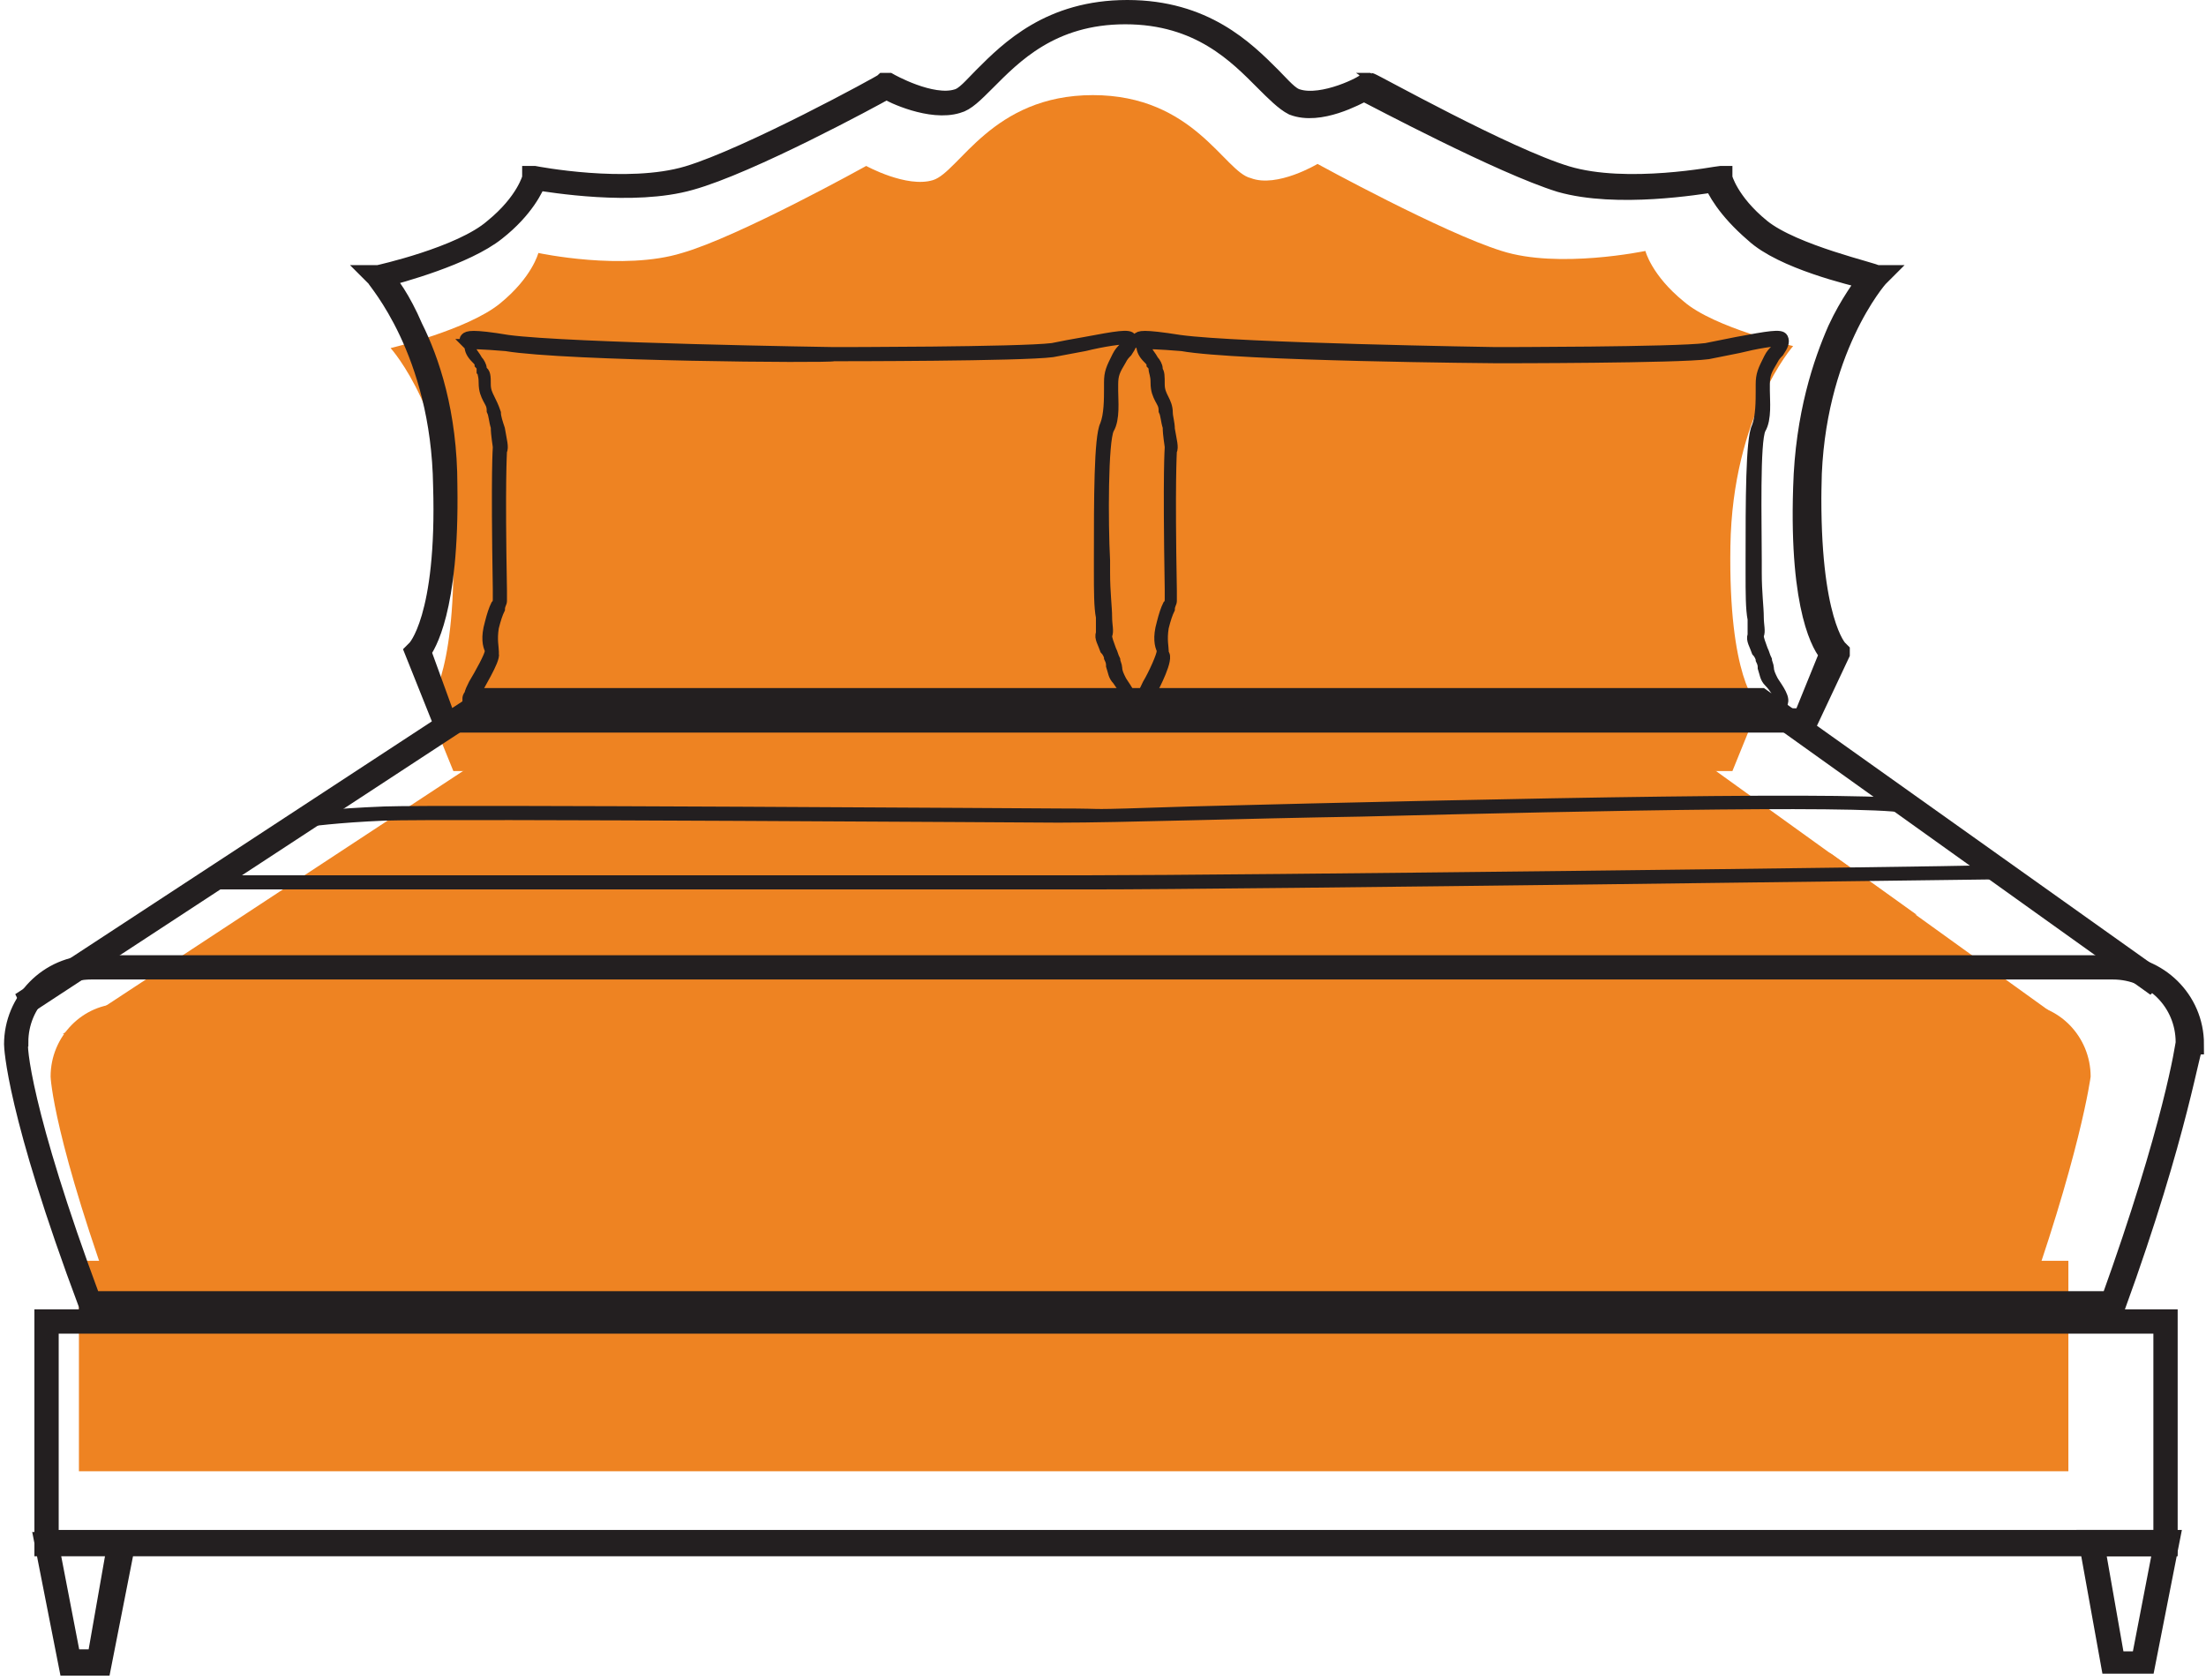 <?xml version="1.0" encoding="utf-8"?>
<!-- Generator: Adobe Illustrator 22.0.0, SVG Export Plug-In . SVG Version: 6.00 Build 0)  -->
<svg version="1.1" id="Layer_1" xmlns="http://www.w3.org/2000/svg" xmlns:xlink="http://www.w3.org/1999/xlink" x="0px" y="0px"
	 viewBox="0 0 109 83" style="enable-background:new 0 0 109 83;" xml:space="preserve">
<style type="text/css">
	.st0{fill:#EE8322;}
	.st1{fill:none;stroke:#231F20;stroke-miterlimit:10;}
	.st2{fill:#231F20;stroke:#231F20;stroke-width:0.5;stroke-miterlimit:10;}
	.st3{fill:none;stroke:#231F20;stroke-width:0.5;stroke-miterlimit:10;}
</style>
<g>
	<g>
		<rect x="3.9" y="62.3" class="st0" width="98.3" height="10.4"/>
		<path class="st0" d="M99.8,65.4H6c-3.4-9.2-3.5-12.2-3.5-12.2c0-2,1.6-3.6,3.5-3.6h93.8c1.9,0,3.5,1.6,3.5,3.6
			C103.3,53.2,102.8,57.1,99.8,65.4z"/>
		<polyline class="st0" points="3.1,51.1 24.4,37.1 83.4,37.1 101.6,50.2 		"/>
		<path class="st0" d="M51,42.5c8.5,0,38.5-1.1,39.5-0.3c1,0.7,4.2,3,4.2,3s-35.4,0.5-42.3,0.5s-40.5,0-40.5,0l4.1-3
			c0,0,1.3-0.2,3.7-0.3C22.1,42.3,51,42.5,51,42.5z"/>
		<path class="st0" d="M54.1,37.1c0,0-3.1,0.3-3.8,0.1c-0.7-0.2-19.4-0.1-20.5-0.1c-1,0-6.3,0.1-6.3,0s0-0.3,0.2-0.6
			s0.8-1.4,0.7-1.6c0-0.2-0.2-0.6,0-1.3c0.2-0.7,0.4-1,0.4-1.2c0-0.2-0.1-6.8,0-7.1c0.1-0.2-0.2-1.2-0.3-1.7
			c-0.1-0.6-0.4-0.8-0.4-1.3c0-0.6-0.1-0.6-0.2-0.8c0-0.2-0.5-0.6-0.5-0.8c0-0.3-1.2-0.7,1.7-0.3s15.2,0.5,15.2,0.5s8.7,0,10.1-0.2
			c1.4-0.2,3.4-0.7,3.5-0.5c0.1,0.3-0.2,0.4-0.4,0.9c-0.3,0.5-0.4,0.7-0.4,1.2s0.1,1.5-0.2,2.1c-0.3,0.6-0.2,5.1-0.2,6.8
			c0,1.7,0.2,2.6,0.2,2.9s0.2,0.8,0.4,1.2c0.1,0.4,0.1,0.7,0.3,0.9C53.9,36.4,54.3,37.1,54.1,37.1z"/>
		<path class="st0" d="M84.4,37.1c0,0-3.1,0.2-3.7,0C80,36.9,62,37,61,37.1c-1,0-6.1,0.1-6,0c0.1-0.1,0-0.3,0.2-0.6
			c0.2-0.3,0.7-1.4,0.7-1.6c0-0.2-0.2-0.6,0-1.3c0.2-0.7,0.4-1,0.4-1.2s-0.1-6.8,0-7.1c0.1-0.2-0.2-1.2-0.3-1.7
			c-0.1-0.6-0.4-0.8-0.4-1.3c0-0.6-0.1-0.6-0.2-0.8c0-0.2-0.5-0.6-0.5-0.8s-1.1-0.7,1.6-0.3c2.7,0.4,14.7,0.5,14.7,0.5
			s8.4,0,9.8-0.2c1.4-0.2,3.3-0.7,3.4-0.5c0.1,0.3-0.2,0.4-0.4,0.9c-0.3,0.5-0.4,0.7-0.4,1.2s0.1,1.5-0.2,2.1
			c-0.3,0.6-0.2,5.1-0.2,6.8s0.2,2.6,0.2,2.9c-0.1,0.3,0.2,0.8,0.3,1.2c0.1,0.4,0.1,0.7,0.3,0.9C84.3,36.4,84.6,37.1,84.4,37.1z"/>
		<path class="st0" d="M85.5,27c0.1-6.5,3.1-9.9,3.1-9.9s-3.9-0.9-5.4-2.2c-1.6-1.3-1.9-2.5-1.9-2.5s-4.3,0.9-7.1,0
			c-2.9-0.9-9.1-4.3-9.1-4.3s-2,1.2-3.3,0.7C60.5,8.5,59,4.7,54,4.7c-5,0-6.6,3.8-7.9,4.2c-1.3,0.4-3.3-0.7-3.3-0.7
			s-6.3,3.5-9.1,4.3c-2.9,0.9-7.1,0-7.1,0s-0.3,1.2-1.9,2.5c-1.6,1.3-5.4,2.2-5.4,2.2s3,3.3,3.1,9.9c0.1,6.5-1.3,7.8-1.3,7.8
			l1.3,3.2H54h31.6l1.3-3.2C86.8,34.8,85.4,33.5,85.5,27z"/>
	</g>
	<path class="st1" d="M107.1,76.4H2.2V65.2h104.9V76.4z M2.4,76.1h104.5V65.4H2.4V76.1z"/>
	<path class="st1" d="M5,82.3H3.4l-1.2-6.1h4L5,82.3z M3.5,82h1.3l1-5.7H2.4L3.5,82z"/>
	<path class="st1" d="M104.5,64.6H4.4l0-0.1c-3.6-9.6-3.7-12.8-3.7-12.9c0-2.1,1.7-3.9,3.9-3.9h99.9c2.1,0,3.9,1.7,3.9,3.9
		C108.2,51.6,107.7,55.8,104.5,64.6L104.5,64.6z M4.5,64.3h99.8c3.1-8.6,3.7-12.7,3.7-12.8c0-2-1.6-3.6-3.6-3.6H4.5
		c-2,0-3.6,1.6-3.6,3.6C0.8,51.6,1,54.9,4.5,64.3z"/>
	<polygon class="st1" points="1.5,49.5 1.4,49.3 24,34.5 87,34.5 106.4,48.3 106.2,48.5 86.9,34.7 24.1,34.7 	"/>
	<path class="st2" d="M53.9,43.7H10.4l4.6-3.3l0,0c0,0,1.4-0.2,4-0.3c2.6-0.1,33,0.1,33.3,0.1l0,0c3.1,0,0.4,0.1,6.5-0.1
		c15.5-0.4,34.9-0.8,35.6-0.3l4.7,3.4l-0.3,0C98.5,43.2,61.2,43.7,53.9,43.7z M11.1,43.5h42.8c6.9,0,40.9-0.4,44.7-0.5l-4.2-3
		c-0.7-0.5-15.3-0.2-27.1,0.1c-6.1,0.1-11.9,0.3-15,0.3h0c-0.3,0-30.7-0.2-33.3-0.1c-2.4,0.1-3.7,0.3-3.9,0.3L11.1,43.5z"/>
	<path class="st3" d="M52.7,34.9c-0.5,0-0.9,0-1.1-0.1c-0.7-0.2-20.4-0.1-21.8-0.1c-0.5,0-2.2,0.1-3.7,0.1c-3,0-3,0-3-0.1l0-0.1
		l0-0.1c0,0,0-0.1,0.1-0.2c0-0.1,0.1-0.3,0.2-0.5c0.3-0.5,0.8-1.4,0.8-1.6c0,0,0,0,0-0.1c-0.1-0.2-0.2-0.6,0-1.3
		c0.1-0.4,0.2-0.7,0.3-0.9c0.1-0.1,0.1-0.2,0.1-0.3c0,0,0-0.2,0-0.5c-0.1-6,0-6.9,0-7c0-0.1-0.1-0.6-0.1-1c-0.1-0.3-0.1-0.6-0.2-0.8
		c0-0.3-0.1-0.4-0.2-0.6c-0.1-0.2-0.2-0.4-0.2-0.8c0-0.4-0.1-0.5-0.1-0.7c0,0,0-0.1-0.1-0.2c0-0.1-0.1-0.2-0.2-0.3
		c-0.2-0.2-0.3-0.4-0.3-0.6c0,0-0.1-0.1-0.1-0.1c-0.1-0.1-0.2-0.2-0.1-0.3c0.1-0.1,0.3-0.2,2.1,0.1c3,0.4,16,0.6,16.1,0.6
		c0.1,0,9.2,0,10.8-0.2c0.5-0.1,1-0.2,1.6-0.3c1.6-0.3,2.2-0.4,2.3-0.2c0.1,0.2,0,0.4-0.2,0.7c-0.1,0.1-0.2,0.2-0.3,0.4
		c-0.3,0.5-0.4,0.7-0.4,1.2c0,0.1,0,0.2,0,0.3c0,0.5,0.1,1.4-0.2,1.9c-0.3,0.6-0.3,4.6-0.2,6.5l0,0.6c0,1,0.1,1.7,0.1,2.2
		c0,0.4,0.1,0.7,0,0.9c0,0.2,0.1,0.4,0.2,0.7c0.1,0.2,0.1,0.3,0.2,0.5c0,0.1,0.1,0.3,0.1,0.4c0,0.2,0.1,0.4,0.2,0.6
		c0.1,0.2,0.6,0.8,0.5,1.1c0,0.1-0.1,0.1-0.2,0.1C55.6,34.7,53.9,34.9,52.7,34.9z M42.4,34.4c4.7,0,9,0,9.4,0.1
		c0.7,0.2,3.6-0.1,3.9-0.1c0-0.1-0.3-0.5-0.5-0.8c-0.2-0.2-0.2-0.4-0.3-0.7c0-0.1,0-0.2-0.1-0.4c0-0.1-0.1-0.3-0.2-0.4
		c-0.1-0.3-0.3-0.6-0.2-0.8c0-0.1,0-0.4,0-0.8c-0.1-0.5-0.1-1.3-0.1-2.3l0-0.6c0-2.9,0-6,0.3-6.6c0.2-0.5,0.2-1.3,0.2-1.8
		c0-0.1,0-0.3,0-0.3c0-0.5,0.1-0.7,0.4-1.3c0.1-0.2,0.2-0.3,0.3-0.4c0.2-0.2,0.2-0.3,0.2-0.4c-0.1-0.1-1.3,0.1-2.1,0.3
		c-0.5,0.1-1.1,0.2-1.6,0.3c-1.5,0.2-10.4,0.2-10.8,0.2C41,17.7,28,17.6,25,17.1C23.8,17,23.3,17,23.1,17c0,0,0,0,0,0
		c0.1,0.1,0.2,0.2,0.2,0.3c0,0.1,0.2,0.3,0.3,0.5c0.1,0.1,0.2,0.3,0.2,0.4c0,0,0,0.1,0,0.1C24,18.4,24,18.6,24,19
		c0,0.3,0.1,0.5,0.2,0.7c0.1,0.2,0.2,0.4,0.3,0.7c0,0.2,0.1,0.5,0.2,0.8c0.1,0.6,0.2,0.9,0.1,1.1c0,0.1-0.1,1.4,0,6.9
		c0,0.3,0,0.4,0,0.5c0,0.1-0.1,0.2-0.1,0.4c-0.1,0.2-0.2,0.5-0.3,0.9c-0.1,0.6,0,1,0,1.2c0,0,0,0.1,0,0.1c0.1,0.3-0.8,1.7-0.8,1.8
		c-0.1,0.2-0.2,0.3-0.2,0.4c0,0,0,0.1,0,0.1c0.8,0.1,5.3,0,6.5,0C30.6,34.5,36.7,34.4,42.4,34.4z M55.7,34.5l0,0.1L55.7,34.5
		C55.7,34.5,55.7,34.5,55.7,34.5z"/>
	<path class="st3" d="M85.3,34.8c-0.6,0-1.1,0-1.3-0.1c-0.7-0.2-19.8,0-21,0c-0.5,0-2.1,0.1-3.6,0.1c-2.8,0-2.9-0.1-2.9-0.1l0-0.1
		l0-0.1c0,0,0-0.1,0-0.2c0-0.1,0.1-0.3,0.2-0.5c0.3-0.5,0.7-1.4,0.7-1.6c0,0,0,0,0-0.1c-0.1-0.2-0.2-0.6,0-1.3
		c0.1-0.4,0.2-0.7,0.3-0.9c0.1-0.1,0.1-0.2,0.1-0.3c0,0,0-0.2,0-0.5c-0.1-6,0-6.9,0-7c0-0.1-0.1-0.6-0.1-1c-0.1-0.3-0.1-0.6-0.2-0.8
		c0-0.3-0.1-0.4-0.2-0.6c-0.1-0.2-0.2-0.4-0.2-0.8c0-0.4-0.1-0.5-0.1-0.7c0,0,0-0.1-0.1-0.2c0-0.1-0.1-0.2-0.2-0.3
		c-0.2-0.2-0.3-0.4-0.3-0.6c0,0-0.1-0.1-0.1-0.1c-0.1-0.1-0.2-0.2-0.1-0.3c0.1-0.1,0.2-0.2,2.1,0.1c2.9,0.4,15.5,0.6,15.6,0.6
		c0.1,0,8.9,0,10.4-0.2c0.5-0.1,1-0.2,1.5-0.3c1.6-0.3,2.2-0.4,2.3-0.2c0.1,0.2,0,0.4-0.2,0.7c-0.1,0.1-0.2,0.2-0.3,0.4
		c-0.3,0.5-0.4,0.7-0.4,1.2c0,0.1,0,0.2,0,0.3c0,0.5,0.1,1.4-0.2,1.9c-0.3,0.6-0.2,4.6-0.2,6.5l0,0.6c0,1,0.1,1.7,0.1,2.2
		c0,0.4,0.1,0.7,0,0.9c0,0.2,0.1,0.4,0.2,0.7c0.1,0.2,0.1,0.3,0.2,0.5c0,0.1,0.1,0.3,0.1,0.4c0,0.2,0.1,0.4,0.2,0.6
		c0.1,0.2,0.6,0.8,0.5,1.1c0,0.1-0.1,0.1-0.2,0.1c0,0,0,0,0,0C87.9,34.7,86.4,34.8,85.3,34.8z M77.3,34.4c3.6,0,6.5,0,6.7,0.1
		c0.6,0.2,3.6,0,3.9,0c0-0.1-0.2-0.5-0.5-0.8c-0.2-0.2-0.2-0.4-0.3-0.7c0-0.1,0-0.2-0.1-0.4c0-0.1-0.1-0.3-0.2-0.4
		c-0.1-0.3-0.3-0.6-0.2-0.8c0-0.1,0-0.4,0-0.8c-0.1-0.5-0.1-1.3-0.1-2.3l0-0.6c0-2.9,0-6,0.3-6.6c0.2-0.5,0.2-1.3,0.2-1.8
		c0-0.1,0-0.3,0-0.3c0-0.5,0.1-0.7,0.4-1.3c0.1-0.2,0.2-0.3,0.3-0.4c0.2-0.2,0.2-0.3,0.2-0.4c-0.1-0.1-1.2,0.1-2,0.3
		c-0.5,0.1-1,0.2-1.5,0.3c-1.5,0.2-10.1,0.2-10.4,0.2c-0.1,0-12.8-0.1-15.6-0.6C57.2,17,56.7,17,56.5,17c0,0,0,0,0,0
		c0.1,0.1,0.2,0.2,0.2,0.3c0,0.1,0.2,0.3,0.3,0.5c0.1,0.1,0.2,0.3,0.2,0.4c0,0,0,0.1,0,0.1c0.1,0.1,0.1,0.3,0.1,0.7
		c0,0.3,0.1,0.5,0.2,0.7c0.1,0.2,0.2,0.4,0.2,0.7c0,0.2,0.1,0.5,0.1,0.8c0.1,0.6,0.2,0.9,0.1,1.1c0,0.1-0.1,1.4,0,6.9
		c0,0.3,0,0.4,0,0.5c0,0.1-0.1,0.2-0.1,0.4c-0.1,0.2-0.2,0.5-0.3,0.9c-0.1,0.6,0,1,0,1.2c0,0,0,0.1,0,0.1C57.8,32.5,57,34,57,34
		c-0.1,0.2-0.1,0.3-0.2,0.4c0,0,0,0.1,0,0.1c0.8,0.1,5.1,0,6.2,0C63.8,34.5,71.4,34.4,77.3,34.4z M88,34.5l0,0.1L88,34.5
		C88,34.5,88,34.5,88,34.5z"/>
	<path class="st1" d="M89.3,35.7H21.9l-1.4-3.5l0.1-0.1c0,0,1.5-1.5,1.3-8.1c-0.1-6.7-3.3-10.2-3.3-10.3l-0.1-0.1l0.2,0
		c0,0,4.1-0.9,5.7-2.3c1.6-1.3,1.9-2.5,1.9-2.5l0-0.1l0.1,0c0,0,4.6,0.9,7.6,0c3-0.9,9.6-4.5,9.7-4.6l0.1,0l0.1,0
		c0,0,2.1,1.2,3.4,0.8c0.4-0.1,0.8-0.6,1.3-1.1c1.3-1.3,3.3-3.3,7.1-3.3c3.8,0,5.8,2,7.1,3.3c0.5,0.5,0.9,1,1.3,1.1
		c1.3,0.4,3.4-0.7,3.4-0.8l0.1,0l0.1,0c0.1,0,6.7,3.7,9.7,4.6c3,0.9,7.5,0,7.6,0l0.1,0l0,0.1c0,0,0.3,1.2,1.9,2.5
		c1.6,1.3,5.7,2.2,5.7,2.3l0.2,0l-0.1,0.1c0,0-3.2,3.6-3.3,10.3l-0.1,0l0.1,0c-0.1,6.7,1.3,8.1,1.3,8.1l0.1,0.1l0,0.1L89.3,35.7z
		 M22,35.5h67.1l1.3-3.2c-0.3-0.3-1.5-2.1-1.3-8.2c0.1-3.6,1-6.2,1.7-7.8c0.6-1.3,1.3-2.2,1.5-2.5c-0.8-0.2-4.2-1-5.6-2.3
		c-1.4-1.2-1.9-2.2-2-2.5c-0.7,0.1-4.8,0.8-7.6,0c-2.9-0.9-9.1-4.2-9.7-4.5c-0.4,0.2-2.2,1.2-3.5,0.7C63.5,5,63,4.5,62.5,4
		c-1.3-1.3-3.2-3.3-6.9-3.3s-5.6,2-6.9,3.3c-0.6,0.6-1,1-1.4,1.1c-1.3,0.4-3.2-0.5-3.5-0.7c-0.7,0.4-6.8,3.7-9.7,4.5
		c-2.8,0.8-6.9,0.1-7.6,0c-0.1,0.3-0.6,1.4-2,2.5c-1.5,1.2-4.8,2.1-5.6,2.3c0.3,0.3,0.9,1.1,1.5,2.5c0.8,1.6,1.7,4.2,1.7,7.8
		c0.1,6.2-1.1,7.9-1.3,8.2L22,35.5z"/>
	<path class="st1" d="M103.2,76.1h4l-1.2,6.1h-1.7L103.2,76.1z M106.9,76.4h-3.4l1,5.7h1.3L106.9,76.4z"/>
</g>
</svg>
